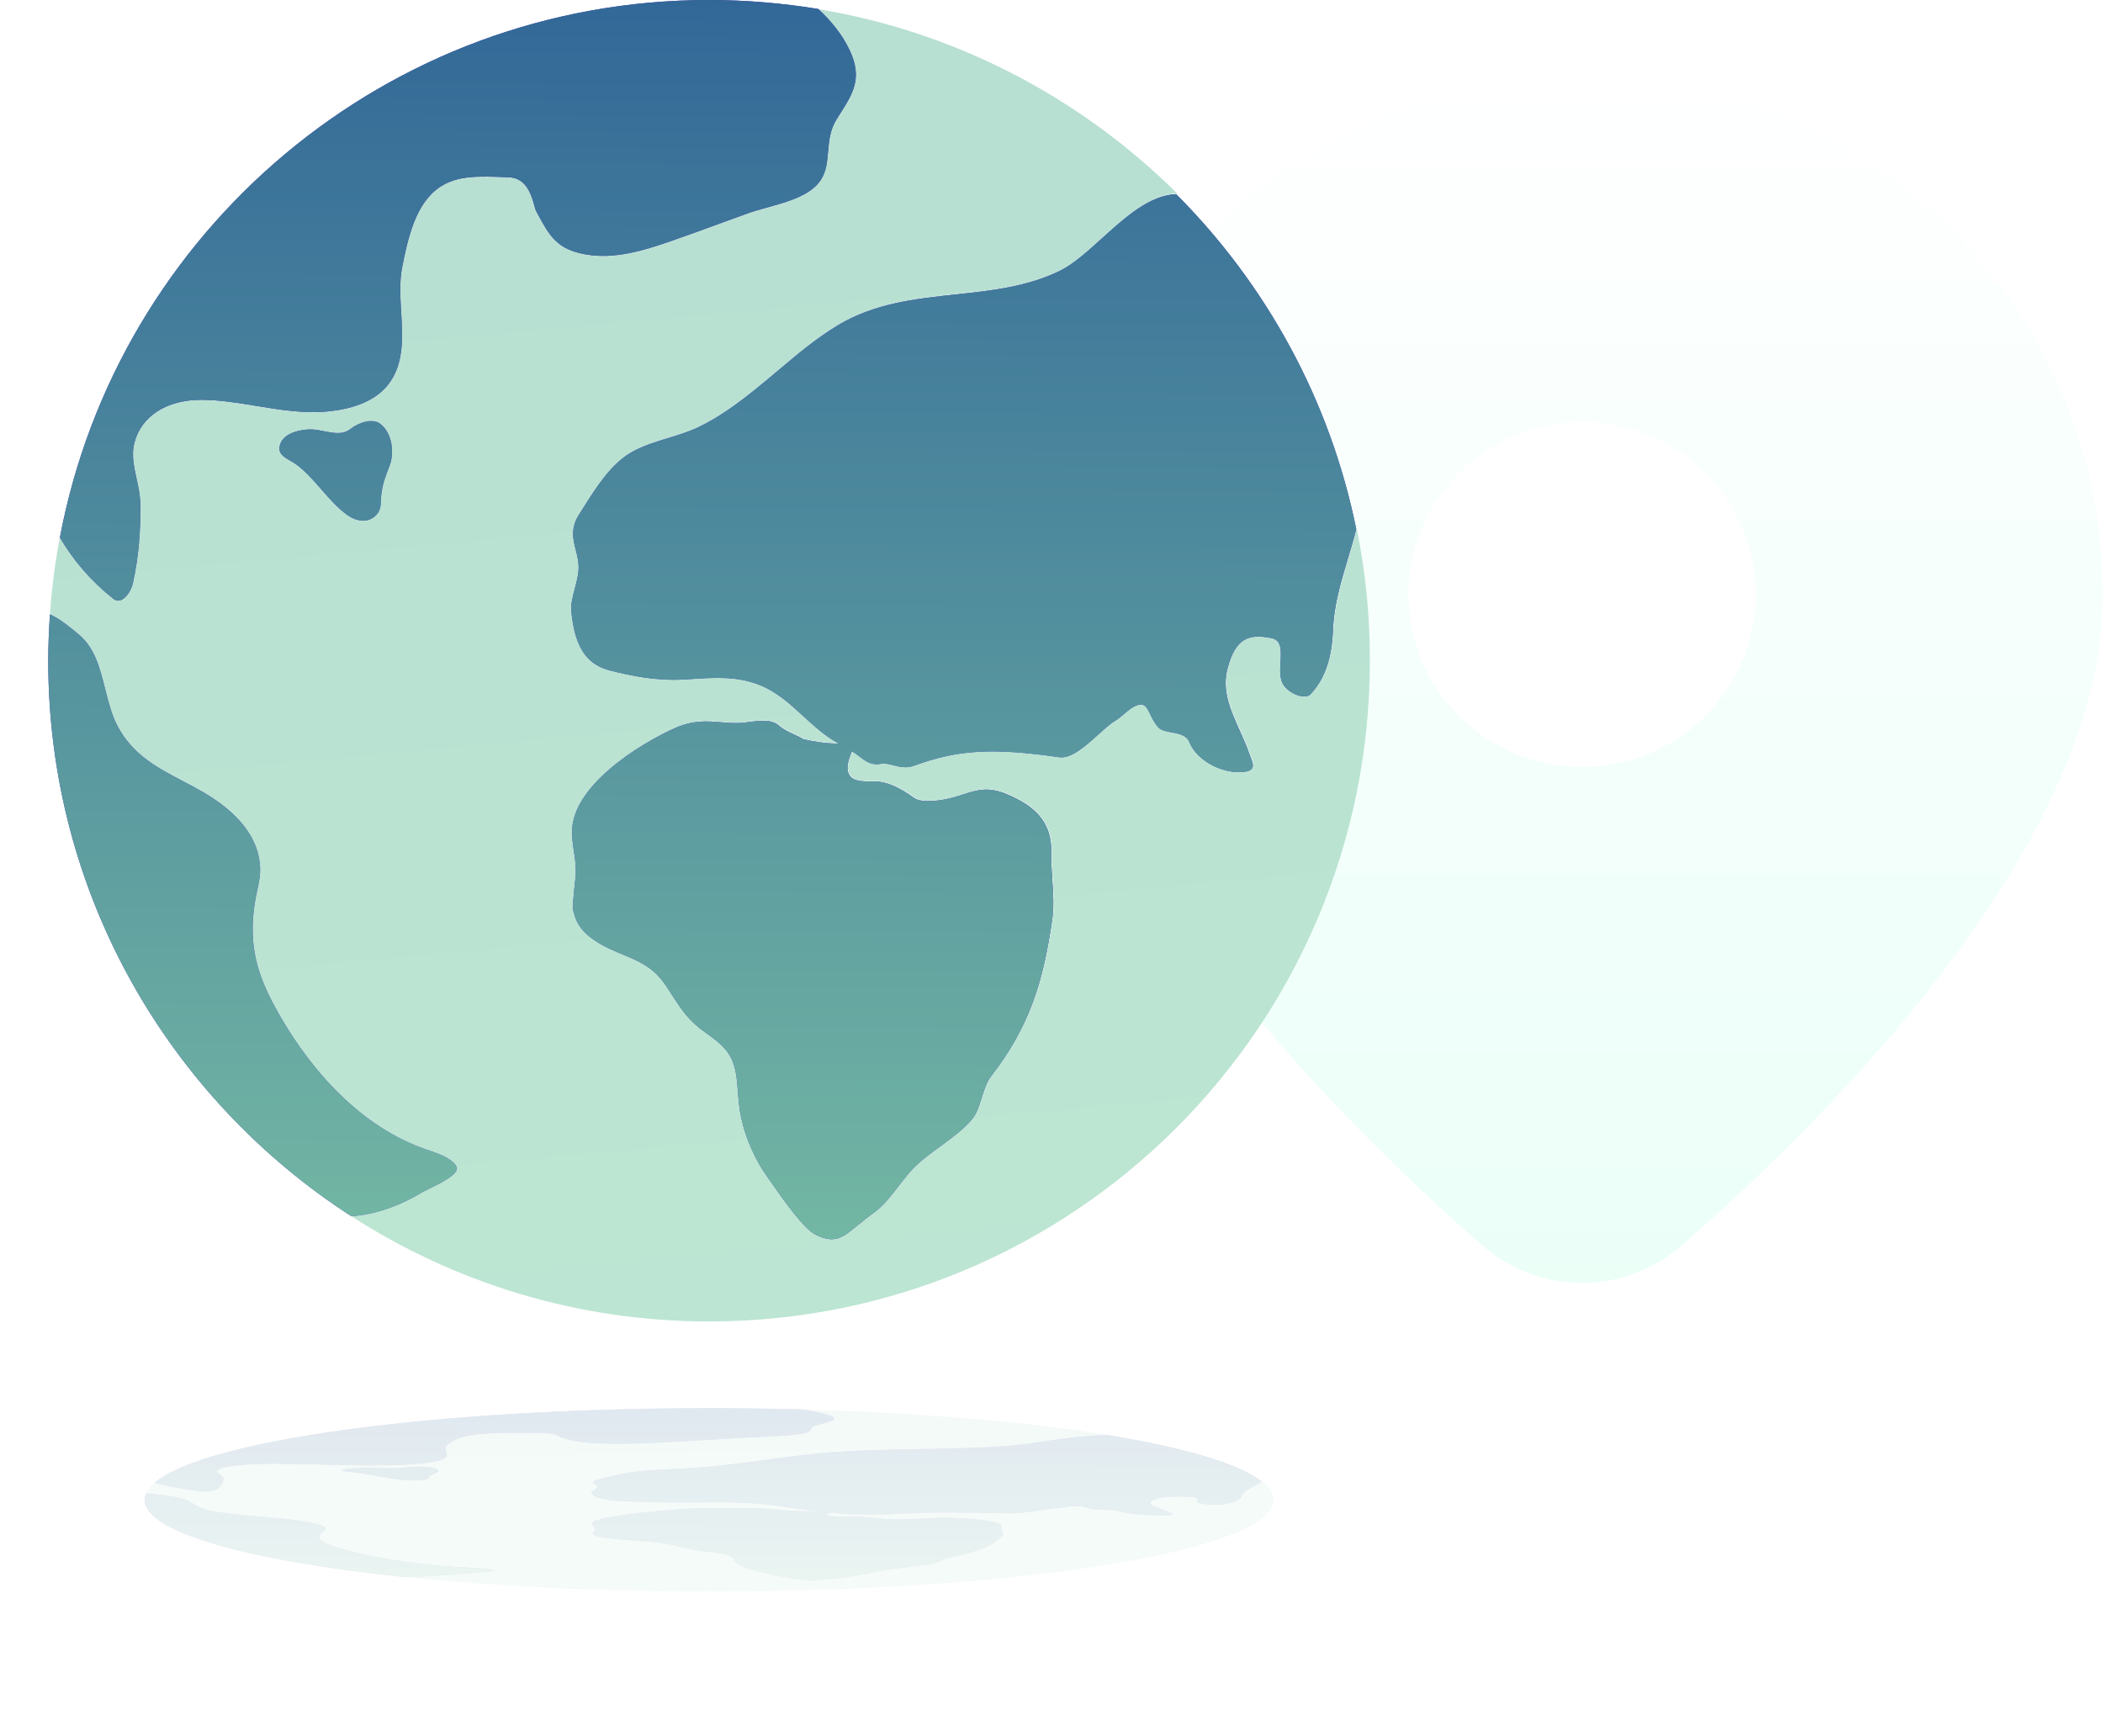 <svg width="218" height="180" viewBox="0 0 218 180" fill="none" xmlns="http://www.w3.org/2000/svg">
<path d="M174.404 129.059C190.091 115.348 218 87.336 218 61.629C218 47.406 212.311 33.765 202.184 23.708C192.057 13.65 178.322 8 164 8C149.678 8 135.943 13.65 125.816 23.708C115.689 33.765 110 47.406 110 61.629C110 87.336 137.9 115.348 153.596 129.059C156.459 131.597 160.162 133 164 133C167.838 133 171.541 131.597 174.404 129.059ZM146 61.629C146 56.888 147.896 52.341 151.272 48.989C154.648 45.636 159.226 43.753 164 43.753C168.774 43.753 173.352 45.636 176.728 48.989C180.104 52.341 182 56.888 182 61.629C182 66.371 180.104 70.918 176.728 74.27C173.352 77.622 168.774 79.506 164 79.506C159.226 79.506 154.648 77.622 151.272 74.27C147.896 70.918 146 66.371 146 61.629Z" fill="url(#paint0_linear_501_35944)" fill-opacity="0.4"/>
<path d="M140.645 54.818C139.78 58.279 138.383 61.625 138.237 65.242C138.123 68.119 137.445 70.266 135.934 71.903C135.35 72.539 133.714 71.903 133.099 70.954C132.129 69.464 133.724 66.483 131.837 66.107C129.481 65.638 128.168 66.097 127.324 69.193C126.427 72.403 128.564 75.124 129.575 78.147C129.805 78.835 130.461 79.783 129.075 79.971C126.99 80.252 124.165 78.939 123.342 76.886C122.842 75.624 120.757 76.145 120.069 75.312C119.068 74.102 119.11 72.716 118.005 73.05C117.119 73.321 116.504 74.165 115.691 74.655C114.138 75.583 111.719 78.731 109.853 78.46C102.849 77.448 99.336 77.688 94.791 79.346C93.405 79.846 92.362 78.95 91.33 79.147C90.007 79.408 89.308 78.366 88.36 77.845C88.109 78.522 87.599 79.648 88.172 80.409C88.641 81.034 89.767 80.972 90.757 80.972C91.924 80.972 93.342 81.597 94.791 82.671C95.51 83.202 97.084 82.984 97.793 82.869C100.274 82.473 101.619 81.138 104.277 82.233C107.049 83.369 109.103 84.943 109.03 88.289C108.978 90.655 109.447 93.147 109.124 95.367C108.207 101.59 106.904 106.249 102.744 111.607C101.911 112.681 101.733 114.88 100.858 115.954C99.409 117.726 96.678 119.206 95 120.811C93.54 122.208 92.3 124.512 90.663 125.669C87.755 127.733 87.223 129.223 84.659 127.993C83.21 127.295 80.688 123.49 79.718 122.146C78.353 120.249 77.383 118.101 76.883 115.818C76.612 114.578 76.581 113.338 76.456 112.076C76.195 109.377 75.267 108.48 73.183 107.01C71.108 105.551 70.483 104.248 69.076 102.132C67.137 99.213 64.458 99.276 61.821 97.535C60.591 96.733 59.84 95.899 59.496 94.439C59.34 93.751 59.736 91.083 59.746 90.468C59.778 88.852 59.319 87.58 59.361 86.038C59.496 81.378 66.292 77.105 70.024 75.437C72.745 74.228 74.486 75.02 76.852 74.905C77.978 74.853 79.812 74.28 80.844 75.207C81.553 75.843 82.543 76.073 83.346 76.594C84.482 76.854 85.67 77.042 86.931 77.042C86.973 77.042 86.984 77.073 87.025 77.073C86.306 76.656 85.608 76.177 84.92 75.614C82.897 73.946 81.251 71.934 78.749 70.954C76.195 69.954 73.652 70.246 70.983 70.402C68.169 70.569 65.542 70.048 63.259 69.464C60.601 68.786 59.59 66.618 59.277 63.282C59.163 62.105 59.934 60.395 60.028 59.082C60.174 56.997 58.641 55.548 60.09 53.286C61.56 50.982 63.197 48.137 65.605 46.792C67.721 45.614 70.233 45.291 72.411 44.259C74.506 43.269 76.403 41.893 78.207 40.444C81.073 38.161 83.731 35.597 86.89 33.689C94.051 29.363 102.713 31.573 109.999 27.988C113.627 26.205 117.588 20.201 122.028 20.055C112.095 10.205 99.211 3.335 84.816 0.948C86.192 2.22 87.328 3.638 88.078 5.232C89.527 8.318 88.318 9.871 86.723 12.394C85.159 14.885 86.64 17.616 84.305 19.544C82.574 20.983 79.562 21.4 77.498 22.15C74.819 23.12 72.151 24.099 69.472 25.048C66.751 25.997 63.707 26.914 60.789 26.414C57.63 25.882 56.921 24.402 55.566 21.89C55.295 21.389 55.056 18.502 52.794 18.408C49.771 18.283 47.498 18.158 45.612 19.409C43.068 21.097 42.286 24.735 41.692 27.706C40.931 31.5 42.776 36.191 40.462 39.589C39.086 41.601 36.616 42.372 34.312 42.643C29.778 43.185 25.41 41.507 20.918 41.476C17.301 41.455 14.611 43.165 13.913 46C13.433 47.949 14.476 50.034 14.528 52.056C14.601 55.1 14.361 57.706 13.767 60.437C13.538 61.49 12.589 62.74 11.745 62.073C9.399 60.228 7.575 58.071 6.199 55.725C5.709 58.331 5.365 60.989 5.178 63.689C6.095 64.075 7.367 65.096 8.232 65.826C10.848 68.046 10.619 72.278 12.172 75.239C14.57 79.804 19.239 80.523 23.013 83.411C25.035 84.964 26.713 86.986 26.943 89.623C27.068 91.02 26.672 92.021 26.453 93.366C25.796 97.379 26.38 100.37 28.287 103.977C31.623 110.283 36.897 116.475 43.704 118.987C44.913 119.435 46.664 119.873 47.3 120.884C47.894 121.833 44.475 123.157 43.642 123.657C41.15 125.148 38.742 125.898 36.418 126.086C47.113 132.986 59.83 137 73.495 137C111.334 137 142 106.333 142 68.494C142.011 63.825 141.542 59.248 140.645 54.818ZM40.368 48.293C39.962 49.325 39.66 50.065 39.514 51.285C39.42 52.066 39.587 52.734 39.003 53.37C38.19 54.255 36.97 54.068 36.063 53.432C34.041 52.025 32.717 49.638 30.695 48.137C29.872 47.532 28.715 47.292 29.006 46.135C29.34 44.864 31.164 44.499 32.238 44.509C33.656 44.52 35.157 45.364 36.314 44.468C37.252 43.738 38.628 43.342 39.399 43.915C40.66 44.864 40.89 46.969 40.368 48.293Z" fill="#C9EDDB"/>
<path d="M140.645 54.818C139.78 58.279 138.383 61.625 138.237 65.242C138.123 68.119 137.445 70.266 135.934 71.903C135.35 72.539 133.714 71.903 133.099 70.954C132.129 69.464 133.724 66.483 131.837 66.107C129.481 65.638 128.168 66.097 127.324 69.193C126.427 72.403 128.564 75.124 129.575 78.147C129.805 78.835 130.461 79.783 129.075 79.971C126.99 80.252 124.165 78.939 123.342 76.886C122.842 75.624 120.757 76.145 120.069 75.312C119.068 74.102 119.11 72.716 118.005 73.05C117.119 73.321 116.504 74.165 115.691 74.655C114.138 75.583 111.719 78.731 109.853 78.46C102.849 77.448 99.336 77.688 94.791 79.346C93.405 79.846 92.362 78.95 91.33 79.147C90.007 79.408 89.308 78.366 88.36 77.845C88.109 78.522 87.599 79.648 88.172 80.409C88.641 81.034 89.767 80.972 90.757 80.972C91.924 80.972 93.342 81.597 94.791 82.671C95.51 83.202 97.084 82.984 97.793 82.869C100.274 82.473 101.619 81.138 104.277 82.233C107.049 83.369 109.103 84.943 109.03 88.289C108.978 90.655 109.447 93.147 109.124 95.367C108.207 101.59 106.904 106.249 102.744 111.607C101.911 112.681 101.733 114.88 100.858 115.954C99.409 117.726 96.678 119.206 95 120.811C93.54 122.208 92.3 124.512 90.663 125.669C87.755 127.733 87.223 129.223 84.659 127.993C83.21 127.295 80.688 123.49 79.718 122.146C78.353 120.249 77.383 118.101 76.883 115.818C76.612 114.578 76.581 113.338 76.456 112.076C76.195 109.377 75.267 108.48 73.183 107.01C71.108 105.551 70.483 104.248 69.076 102.132C67.137 99.213 64.458 99.276 61.821 97.535C60.591 96.733 59.84 95.899 59.496 94.439C59.34 93.751 59.736 91.083 59.746 90.468C59.778 88.852 59.319 87.58 59.361 86.038C59.496 81.378 66.292 77.105 70.024 75.437C72.745 74.228 74.486 75.02 76.852 74.905C77.978 74.853 79.812 74.28 80.844 75.207C81.553 75.843 82.543 76.073 83.346 76.594C84.482 76.854 85.67 77.042 86.931 77.042C86.973 77.042 86.984 77.073 87.025 77.073C86.306 76.656 85.608 76.177 84.92 75.614C82.897 73.946 81.251 71.934 78.749 70.954C76.195 69.954 73.652 70.246 70.983 70.402C68.169 70.569 65.542 70.048 63.259 69.464C60.601 68.786 59.59 66.618 59.277 63.282C59.163 62.105 59.934 60.395 60.028 59.082C60.174 56.997 58.641 55.548 60.09 53.286C61.56 50.982 63.197 48.137 65.605 46.792C67.721 45.614 70.233 45.291 72.411 44.259C74.506 43.269 76.403 41.893 78.207 40.444C81.073 38.161 83.731 35.597 86.89 33.689C94.051 29.363 102.713 31.573 109.999 27.988C113.627 26.205 117.588 20.201 122.028 20.055C112.095 10.205 99.211 3.335 84.816 0.948C86.192 2.22 87.328 3.638 88.078 5.232C89.527 8.318 88.318 9.871 86.723 12.394C85.159 14.885 86.64 17.616 84.305 19.544C82.574 20.983 79.562 21.4 77.498 22.15C74.819 23.12 72.151 24.099 69.472 25.048C66.751 25.997 63.707 26.914 60.789 26.414C57.63 25.882 56.921 24.402 55.566 21.89C55.295 21.389 55.056 18.502 52.794 18.408C49.771 18.283 47.498 18.158 45.612 19.409C43.068 21.097 42.286 24.735 41.692 27.706C40.931 31.5 42.776 36.191 40.462 39.589C39.086 41.601 36.616 42.372 34.312 42.643C29.778 43.185 25.41 41.507 20.918 41.476C17.301 41.455 14.611 43.165 13.913 46C13.433 47.949 14.476 50.034 14.528 52.056C14.601 55.1 14.361 57.706 13.767 60.437C13.538 61.49 12.589 62.74 11.745 62.073C9.399 60.228 7.575 58.071 6.199 55.725C5.709 58.331 5.365 60.989 5.178 63.689C6.095 64.075 7.367 65.096 8.232 65.826C10.848 68.046 10.619 72.278 12.172 75.239C14.57 79.804 19.239 80.523 23.013 83.411C25.035 84.964 26.713 86.986 26.943 89.623C27.068 91.02 26.672 92.021 26.453 93.366C25.796 97.379 26.38 100.37 28.287 103.977C31.623 110.283 36.897 116.475 43.704 118.987C44.913 119.435 46.664 119.873 47.3 120.884C47.894 121.833 44.475 123.157 43.642 123.657C41.15 125.148 38.742 125.898 36.418 126.086C47.113 132.986 59.83 137 73.495 137C111.334 137 142 106.333 142 68.494C142.011 63.825 141.542 59.248 140.645 54.818ZM40.368 48.293C39.962 49.325 39.66 50.065 39.514 51.285C39.42 52.066 39.587 52.734 39.003 53.37C38.19 54.255 36.97 54.068 36.063 53.432C34.041 52.025 32.717 49.638 30.695 48.137C29.872 47.532 28.715 47.292 29.006 46.135C29.34 44.864 31.164 44.499 32.238 44.509C33.656 44.52 35.157 45.364 36.314 44.468C37.252 43.738 38.628 43.342 39.399 43.915C40.66 44.864 40.89 46.969 40.368 48.293Z" fill="url(#paint1_linear_501_35944)" fill-opacity="0.15"/>
<path fill-rule="evenodd" clip-rule="evenodd" d="M11.754 62.084C12.588 62.751 13.547 61.49 13.777 60.448C14.371 57.706 14.6 55.111 14.538 52.067C14.513 51.268 14.337 50.462 14.162 49.657C13.891 48.414 13.621 47.175 13.912 45.979C14.611 43.144 17.3 41.435 20.917 41.455C22.83 41.469 24.721 41.781 26.612 42.093L26.612 42.093C29.16 42.514 31.708 42.934 34.312 42.623C36.615 42.352 39.086 41.581 40.462 39.569C41.885 37.478 41.735 34.903 41.585 32.344V32.344C41.492 30.743 41.399 29.15 41.692 27.686C42.286 24.715 43.068 21.077 45.611 19.388C47.455 18.166 49.668 18.258 52.59 18.379L52.793 18.388C54.609 18.463 55.122 20.34 55.394 21.335L55.394 21.335C55.46 21.579 55.512 21.771 55.566 21.869L55.685 22.09C56.965 24.468 57.724 25.877 60.788 26.393C63.707 26.893 66.75 25.976 69.471 25.027C71.328 24.38 73.171 23.707 75.016 23.033C75.842 22.732 76.669 22.43 77.497 22.13C78.121 21.904 78.828 21.709 79.559 21.507C81.261 21.036 83.094 20.53 84.304 19.524C85.609 18.446 85.722 17.117 85.841 15.72C85.935 14.617 86.033 13.472 86.722 12.373C86.824 12.211 86.925 12.053 87.023 11.898C88.453 9.644 89.433 8.099 88.078 5.212C87.327 3.617 86.191 2.199 84.815 0.928C81.135 0.334 77.362 0 73.505 0C40.045 0 12.192 24.006 6.209 55.726C7.585 58.081 9.409 60.229 11.754 62.084ZM80.678 38.397C82.648 36.734 84.619 35.071 86.837 33.731C90.642 31.432 94.871 30.976 99.085 30.522C102.801 30.121 106.504 29.721 109.895 28.06C111.287 27.376 112.731 26.069 114.232 24.71C116.64 22.531 119.195 20.218 121.924 20.128C131.232 29.457 137.872 41.445 140.593 54.86C140.334 55.894 140.027 56.918 139.72 57.941C139 60.344 138.28 62.747 138.185 65.284C138.07 68.161 137.393 70.308 135.881 71.945C135.297 72.581 133.661 71.945 133.046 70.996C132.638 70.363 132.692 69.46 132.743 68.603C132.812 67.443 132.876 66.365 131.785 66.149C129.429 65.69 128.115 66.149 127.271 69.234C126.625 71.548 127.554 73.607 128.502 75.708C128.87 76.523 129.24 77.344 129.523 78.189C129.558 78.296 129.605 78.41 129.652 78.526L129.652 78.526C129.907 79.155 130.192 79.854 129.022 80.013C126.937 80.305 124.113 78.981 123.289 76.927C123.008 76.218 122.225 76.072 121.471 75.932C120.885 75.823 120.317 75.718 120.016 75.353C119.655 74.913 119.431 74.451 119.239 74.056C118.901 73.358 118.665 72.871 117.952 73.091C117.415 73.255 116.978 73.63 116.536 74.009L116.536 74.009L116.536 74.009C116.248 74.255 115.959 74.503 115.638 74.697C115.125 75.003 114.518 75.551 113.868 76.138C112.549 77.33 111.051 78.683 109.801 78.501C102.806 77.501 99.283 77.73 94.738 79.387C93.94 79.675 93.26 79.501 92.627 79.338C92.161 79.218 91.72 79.105 91.278 79.189C90.325 79.375 89.702 78.897 89.078 78.419C88.828 78.227 88.578 78.035 88.307 77.886L88.288 77.937C88.28 77.958 88.272 77.978 88.264 78C88.254 78.025 88.245 78.051 88.234 78.078C87.974 78.76 87.597 79.748 88.119 80.45C88.549 81.024 89.532 81.019 90.456 81.014C90.539 81.014 90.622 81.013 90.704 81.013C91.872 81.013 93.289 81.639 94.738 82.712C95.468 83.244 97.042 83.025 97.74 82.91C98.519 82.786 99.185 82.57 99.816 82.367C101.194 81.921 102.4 81.531 104.224 82.275C106.997 83.411 109.05 84.985 108.977 88.331C108.957 89.265 109.019 90.222 109.082 91.175L109.082 91.175V91.175C109.178 92.626 109.272 94.069 109.071 95.409C108.154 101.632 106.851 106.291 102.692 111.649C102.292 112.165 102.044 112.952 101.794 113.748C101.529 114.591 101.261 115.443 100.805 115.996C99.966 117.021 98.699 117.949 97.454 118.86L97.454 118.86L97.454 118.86C96.548 119.523 95.654 120.177 94.947 120.853C94.336 121.438 93.763 122.179 93.184 122.93L93.184 122.93L93.184 122.93L93.184 122.93C92.379 123.973 91.562 125.032 90.611 125.711C89.916 126.203 89.358 126.662 88.874 127.06C87.333 128.327 86.559 128.964 84.606 128.035C83.342 127.435 81.261 124.462 80.106 122.813C79.938 122.573 79.789 122.36 79.665 122.187C78.3 120.29 77.331 118.143 76.83 115.86C76.635 114.964 76.564 114.068 76.493 113.164C76.465 112.817 76.438 112.468 76.403 112.118C76.142 109.418 75.215 108.522 73.13 107.052C71.388 105.826 70.667 104.711 69.648 103.131C69.453 102.83 69.248 102.512 69.023 102.174C67.77 100.287 66.212 99.642 64.552 98.954C63.643 98.578 62.704 98.189 61.768 97.577C60.538 96.774 59.787 95.94 59.443 94.481C59.331 94.017 59.479 92.653 59.591 91.625L59.591 91.624C59.645 91.128 59.69 90.71 59.694 90.509C59.709 89.701 59.602 88.979 59.497 88.266C59.391 87.554 59.287 86.85 59.308 86.079C59.443 81.42 66.24 77.146 69.971 75.478C71.835 74.643 73.244 74.756 74.703 74.874C75.375 74.928 76.057 74.983 76.799 74.947C77.057 74.933 77.351 74.892 77.663 74.85L77.663 74.85C78.723 74.705 79.994 74.532 80.791 75.249C81.216 75.63 81.739 75.869 82.264 76.109C82.615 76.27 82.968 76.431 83.293 76.635C84.44 76.896 85.618 77.084 86.879 77.084C86.907 77.084 86.925 77.093 86.944 77.102C86.953 77.107 86.962 77.111 86.973 77.115C86.253 76.698 85.545 76.218 84.867 75.656C84.311 75.197 83.784 74.713 83.259 74.231L83.259 74.231C81.875 72.96 80.51 71.707 78.696 70.996C76.397 70.095 74.107 70.242 71.727 70.394C71.462 70.411 71.197 70.428 70.93 70.444C68.116 70.61 65.5 70.089 63.206 69.505C60.538 68.828 59.537 66.66 59.224 63.324C59.16 62.658 59.378 61.822 59.597 60.984C59.766 60.34 59.934 59.694 59.975 59.123C60.028 58.361 59.857 57.684 59.689 57.022C59.399 55.874 59.119 54.769 60.038 53.328C60.177 53.109 60.318 52.886 60.461 52.659L60.461 52.658C61.825 50.495 63.372 48.041 65.552 46.834C66.707 46.19 67.981 45.802 69.255 45.414C70.312 45.091 71.37 44.769 72.359 44.301C74.454 43.31 76.351 41.924 78.154 40.486C79.007 39.806 79.842 39.102 80.677 38.397L80.677 38.397L80.678 38.397ZM44.367 119.231C45.484 119.614 46.782 120.058 47.3 120.895C47.764 121.636 45.781 122.605 44.498 123.233C44.137 123.409 43.832 123.558 43.651 123.668C41.16 125.159 38.752 125.909 36.428 126.097C17.529 113.901 5 92.668 5 68.505C5 66.89 5.073 65.284 5.177 63.7C6.095 64.075 7.366 65.097 8.231 65.837C9.839 67.201 10.372 69.326 10.905 71.447C11.239 72.778 11.573 74.108 12.172 75.249C13.745 78.246 16.297 79.586 18.933 80.969L18.933 80.969C20.313 81.693 21.715 82.43 23.012 83.422C25.035 84.975 26.713 86.997 26.942 89.634C27.03 90.621 26.859 91.411 26.673 92.263C26.596 92.617 26.516 92.982 26.452 93.376C25.796 97.4 26.379 100.381 28.287 103.988C31.622 110.294 36.897 116.486 43.703 118.998C43.911 119.075 44.134 119.152 44.365 119.231L44.366 119.231L44.367 119.231ZM33.637 44.712C34.602 44.904 35.541 45.091 36.323 44.478C37.261 43.749 38.626 43.353 39.408 43.936C40.669 44.874 40.899 46.98 40.377 48.304C40.358 48.355 40.338 48.406 40.318 48.456C39.942 49.419 39.662 50.136 39.523 51.295C39.499 51.494 39.492 51.686 39.485 51.871C39.465 52.415 39.447 52.906 39.012 53.38C38.199 54.256 36.979 54.068 36.072 53.443C35.037 52.722 34.185 51.743 33.329 50.758C32.512 49.819 31.691 48.875 30.704 48.148C30.506 48.002 30.288 47.877 30.075 47.755C29.404 47.37 28.786 47.017 29.016 46.146C29.349 44.874 31.173 44.51 32.247 44.52C32.706 44.527 33.175 44.62 33.637 44.712Z" fill="url(#paint2_linear_501_35944)"/>
<path fill-rule="evenodd" clip-rule="evenodd" d="M11.754 62.084C12.588 62.751 13.547 61.49 13.777 60.448C14.371 57.706 14.6 55.111 14.538 52.067C14.513 51.268 14.337 50.462 14.162 49.657C13.891 48.414 13.621 47.175 13.912 45.979C14.611 43.144 17.3 41.435 20.917 41.455C22.83 41.469 24.721 41.781 26.612 42.093L26.612 42.093C29.16 42.514 31.708 42.934 34.312 42.623C36.615 42.352 39.086 41.581 40.462 39.569C41.885 37.478 41.735 34.903 41.585 32.344V32.344C41.492 30.743 41.399 29.15 41.692 27.686C42.286 24.715 43.068 21.077 45.611 19.388C47.455 18.166 49.668 18.258 52.59 18.379L52.793 18.388C54.609 18.463 55.122 20.34 55.394 21.335L55.394 21.335C55.46 21.579 55.512 21.771 55.566 21.869L55.685 22.09C56.965 24.468 57.724 25.877 60.788 26.393C63.707 26.893 66.75 25.976 69.471 25.027C71.328 24.38 73.171 23.707 75.016 23.033C75.842 22.732 76.669 22.43 77.497 22.13C78.121 21.904 78.828 21.709 79.559 21.507C81.261 21.036 83.094 20.53 84.304 19.524C85.609 18.446 85.722 17.117 85.841 15.72C85.935 14.617 86.033 13.472 86.722 12.373C86.824 12.211 86.925 12.053 87.023 11.898C88.453 9.644 89.433 8.099 88.078 5.212C87.327 3.617 86.191 2.199 84.815 0.928C81.135 0.334 77.362 0 73.505 0C40.045 0 12.192 24.006 6.209 55.726C7.585 58.081 9.409 60.229 11.754 62.084ZM80.678 38.397C82.648 36.734 84.619 35.071 86.837 33.731C90.642 31.432 94.871 30.976 99.085 30.522C102.801 30.121 106.504 29.721 109.895 28.06C111.287 27.376 112.731 26.069 114.232 24.71C116.64 22.531 119.195 20.218 121.924 20.128C131.232 29.457 137.872 41.445 140.593 54.86C140.334 55.894 140.027 56.918 139.72 57.941C139 60.344 138.28 62.747 138.185 65.284C138.07 68.161 137.393 70.308 135.881 71.945C135.297 72.581 133.661 71.945 133.046 70.996C132.638 70.363 132.692 69.46 132.743 68.603C132.812 67.443 132.876 66.365 131.785 66.149C129.429 65.69 128.115 66.149 127.271 69.234C126.625 71.548 127.554 73.607 128.502 75.708C128.87 76.523 129.24 77.344 129.523 78.189C129.558 78.296 129.605 78.41 129.652 78.526L129.652 78.526C129.907 79.155 130.192 79.854 129.022 80.013C126.937 80.305 124.113 78.981 123.289 76.927C123.008 76.218 122.225 76.072 121.471 75.932C120.885 75.823 120.317 75.718 120.016 75.353C119.655 74.913 119.431 74.451 119.239 74.056C118.901 73.358 118.665 72.871 117.952 73.091C117.415 73.255 116.978 73.63 116.536 74.009L116.536 74.009L116.536 74.009C116.248 74.255 115.959 74.503 115.638 74.697C115.125 75.003 114.518 75.551 113.868 76.138C112.549 77.33 111.051 78.683 109.801 78.501C102.806 77.501 99.283 77.73 94.738 79.387C93.94 79.675 93.26 79.501 92.627 79.338C92.161 79.218 91.72 79.105 91.278 79.189C90.325 79.375 89.702 78.897 89.078 78.419C88.828 78.227 88.578 78.035 88.307 77.886L88.288 77.937C88.28 77.958 88.272 77.978 88.264 78C88.254 78.025 88.245 78.051 88.234 78.078C87.974 78.76 87.597 79.748 88.119 80.45C88.549 81.024 89.532 81.019 90.456 81.014C90.539 81.014 90.622 81.013 90.704 81.013C91.872 81.013 93.289 81.639 94.738 82.712C95.468 83.244 97.042 83.025 97.74 82.91C98.519 82.786 99.185 82.57 99.816 82.367C101.194 81.921 102.4 81.531 104.224 82.275C106.997 83.411 109.05 84.985 108.977 88.331C108.957 89.265 109.019 90.222 109.082 91.175L109.082 91.175V91.175C109.178 92.626 109.272 94.069 109.071 95.409C108.154 101.632 106.851 106.291 102.692 111.649C102.292 112.165 102.044 112.952 101.794 113.748C101.529 114.591 101.261 115.443 100.805 115.996C99.966 117.021 98.699 117.949 97.454 118.86L97.454 118.86L97.454 118.86C96.548 119.523 95.654 120.177 94.947 120.853C94.336 121.438 93.763 122.179 93.184 122.93L93.184 122.93L93.184 122.93L93.184 122.93C92.379 123.973 91.562 125.032 90.611 125.711C89.916 126.203 89.358 126.662 88.874 127.06C87.333 128.327 86.559 128.964 84.606 128.035C83.342 127.435 81.261 124.462 80.106 122.813C79.938 122.573 79.789 122.36 79.665 122.187C78.3 120.29 77.331 118.143 76.83 115.86C76.635 114.964 76.564 114.068 76.493 113.164C76.465 112.817 76.438 112.468 76.403 112.118C76.142 109.418 75.215 108.522 73.13 107.052C71.388 105.826 70.667 104.711 69.648 103.131C69.453 102.83 69.248 102.512 69.023 102.174C67.77 100.287 66.212 99.642 64.552 98.954C63.643 98.578 62.704 98.189 61.768 97.577C60.538 96.774 59.787 95.94 59.443 94.481C59.331 94.017 59.479 92.653 59.591 91.625L59.591 91.624C59.645 91.128 59.69 90.71 59.694 90.509C59.709 89.701 59.602 88.979 59.497 88.266C59.391 87.554 59.287 86.85 59.308 86.079C59.443 81.42 66.24 77.146 69.971 75.478C71.835 74.643 73.244 74.756 74.703 74.874C75.375 74.928 76.057 74.983 76.799 74.947C77.057 74.933 77.351 74.892 77.663 74.85L77.663 74.85C78.723 74.705 79.994 74.532 80.791 75.249C81.216 75.63 81.739 75.869 82.264 76.109C82.615 76.27 82.968 76.431 83.293 76.635C84.44 76.896 85.618 77.084 86.879 77.084C86.907 77.084 86.925 77.093 86.944 77.102C86.953 77.107 86.962 77.111 86.973 77.115C86.253 76.698 85.545 76.218 84.867 75.656C84.311 75.197 83.784 74.713 83.259 74.231L83.259 74.231C81.875 72.96 80.51 71.707 78.696 70.996C76.397 70.095 74.107 70.242 71.727 70.394C71.462 70.411 71.197 70.428 70.93 70.444C68.116 70.61 65.5 70.089 63.206 69.505C60.538 68.828 59.537 66.66 59.224 63.324C59.16 62.658 59.378 61.822 59.597 60.984C59.766 60.34 59.934 59.694 59.975 59.123C60.028 58.361 59.857 57.684 59.689 57.022C59.399 55.874 59.119 54.769 60.038 53.328C60.177 53.109 60.318 52.886 60.461 52.659L60.461 52.658C61.825 50.495 63.372 48.041 65.552 46.834C66.707 46.19 67.981 45.802 69.255 45.414C70.312 45.091 71.37 44.769 72.359 44.301C74.454 43.31 76.351 41.924 78.154 40.486C79.007 39.806 79.842 39.102 80.677 38.397L80.677 38.397L80.678 38.397ZM44.367 119.231C45.484 119.614 46.782 120.058 47.3 120.895C47.764 121.636 45.781 122.605 44.498 123.233C44.137 123.409 43.832 123.558 43.651 123.668C41.16 125.159 38.752 125.909 36.428 126.097C17.529 113.901 5 92.668 5 68.505C5 66.89 5.073 65.284 5.177 63.7C6.095 64.075 7.366 65.097 8.231 65.837C9.839 67.201 10.372 69.326 10.905 71.447C11.239 72.778 11.573 74.108 12.172 75.249C13.745 78.246 16.297 79.586 18.933 80.969L18.933 80.969C20.313 81.693 21.715 82.43 23.012 83.422C25.035 84.975 26.713 86.997 26.942 89.634C27.03 90.621 26.859 91.411 26.673 92.263C26.596 92.617 26.516 92.982 26.452 93.376C25.796 97.4 26.379 100.381 28.287 103.988C31.622 110.294 36.897 116.486 43.703 118.998C43.911 119.075 44.134 119.152 44.365 119.231L44.366 119.231L44.367 119.231ZM33.637 44.712C34.602 44.904 35.541 45.091 36.323 44.478C37.261 43.749 38.626 43.353 39.408 43.936C40.669 44.874 40.899 46.98 40.377 48.304C40.358 48.355 40.338 48.406 40.318 48.456C39.942 49.419 39.662 50.136 39.523 51.295C39.499 51.494 39.492 51.686 39.485 51.871C39.465 52.415 39.447 52.906 39.012 53.38C38.199 54.256 36.979 54.068 36.072 53.443C35.037 52.722 34.185 51.743 33.329 50.758C32.512 49.819 31.691 48.875 30.704 48.148C30.506 48.002 30.288 47.877 30.075 47.755C29.404 47.37 28.786 47.017 29.016 46.146C29.349 44.874 31.173 44.51 32.247 44.52C32.706 44.527 33.175 44.62 33.637 44.712Z" fill="url(#paint3_linear_501_35944)"/>
<g opacity="0.15" filter="url(#filter0_f_501_35944)">
<path d="M130.844 153.602C130.105 154.082 128.912 154.546 128.787 155.048C128.689 155.447 128.111 155.744 126.82 155.971C126.321 156.06 124.924 155.971 124.399 155.84C123.571 155.633 124.933 155.22 123.321 155.168C121.31 155.103 120.188 155.166 119.467 155.595C118.701 156.041 120.526 156.418 121.39 156.837C121.586 156.933 122.146 157.064 120.962 157.09C119.182 157.129 116.769 156.947 116.066 156.662C115.639 156.487 113.859 156.56 113.271 156.444C112.416 156.276 112.452 156.084 111.508 156.13C110.752 156.168 110.226 156.285 109.532 156.353C108.206 156.482 106.14 156.918 104.547 156.881C98.565 156.74 95.565 156.774 91.683 157.004C90.499 157.073 89.609 156.949 88.728 156.976C87.597 157.012 87.001 156.868 86.191 156.795C85.977 156.889 85.541 157.045 86.031 157.151C86.431 157.238 87.393 157.229 88.238 157.229C89.235 157.229 90.446 157.316 91.683 157.465C92.298 157.538 93.642 157.508 94.247 157.492C96.366 157.437 97.514 157.252 99.784 157.404C102.152 157.562 103.906 157.78 103.844 158.244C103.799 158.572 104.2 158.918 103.924 159.225C103.14 160.089 102.028 160.735 98.476 161.478C97.764 161.627 97.612 161.932 96.865 162.081C95.627 162.326 93.295 162.532 91.862 162.754C90.615 162.948 89.556 163.267 88.158 163.428C85.675 163.714 85.221 163.921 83.031 163.75C81.793 163.653 79.639 163.126 78.811 162.939C77.645 162.676 76.817 162.378 76.39 162.062C76.158 161.89 76.132 161.718 76.025 161.543C75.802 161.168 75.01 161.044 73.23 160.84C71.458 160.638 70.924 160.457 69.722 160.164C68.066 159.759 65.778 159.768 63.526 159.526C62.476 159.415 61.835 159.299 61.541 159.097C61.407 159.001 61.746 158.631 61.755 158.546C61.781 158.322 61.39 158.146 61.425 157.932C61.541 157.285 67.345 156.693 70.532 156.461C72.856 156.294 74.342 156.404 76.363 156.388C77.324 156.38 78.891 156.301 79.772 156.43C80.378 156.518 81.224 156.55 81.909 156.622C82.879 156.658 83.894 156.684 84.971 156.684C85.007 156.684 85.016 156.688 85.051 156.688C84.437 156.631 83.841 156.564 83.253 156.486C81.526 156.255 80.12 155.976 77.983 155.84C75.802 155.701 73.63 155.741 71.351 155.763C68.948 155.786 66.704 155.714 64.755 155.633C62.485 155.539 61.621 155.238 61.354 154.776C61.256 154.612 61.915 154.375 61.995 154.193C62.12 153.904 60.811 153.703 62.048 153.389C63.304 153.07 64.701 152.675 66.758 152.489C68.565 152.325 70.71 152.281 72.571 152.137C74.36 152 75.98 151.809 77.52 151.608C79.968 151.292 82.238 150.936 84.936 150.672C91.051 150.072 98.449 150.378 104.672 149.881C107.77 149.634 111.152 148.801 114.945 148.781C106.461 147.415 95.458 146.462 83.164 146.131C84.339 146.307 85.31 146.504 85.951 146.725C87.188 147.153 86.155 147.368 84.793 147.718C83.458 148.064 84.722 148.442 82.728 148.71C81.25 148.909 78.677 148.967 76.915 149.071C74.627 149.206 72.348 149.342 70.06 149.473C67.737 149.605 65.138 149.732 62.645 149.663C59.948 149.589 59.342 149.384 58.185 149.035C57.953 148.966 57.749 148.565 55.817 148.552C53.235 148.535 51.295 148.518 49.684 148.691C47.511 148.925 46.844 149.43 46.336 149.842C45.687 150.368 47.262 151.019 45.286 151.49C44.111 151.769 42.001 151.876 40.034 151.913C36.161 151.989 32.431 151.756 28.595 151.752C25.506 151.749 23.209 151.986 22.612 152.379C22.203 152.649 23.093 152.938 23.137 153.219C23.2 153.641 22.995 154.002 22.488 154.381C22.292 154.527 21.482 154.701 20.761 154.608C18.758 154.352 17.2 154.053 16.025 153.728C15.606 154.089 15.313 154.458 15.152 154.832C15.936 154.886 17.022 155.027 17.761 155.129C19.995 155.436 19.799 156.023 21.126 156.434C23.173 157.067 27.161 157.167 30.384 157.567C32.111 157.783 33.544 158.063 33.74 158.429C33.847 158.623 33.508 158.761 33.322 158.948C32.761 159.504 33.259 159.919 34.888 160.42C37.737 161.294 42.241 162.153 48.054 162.501C49.087 162.563 50.583 162.624 51.126 162.764C51.633 162.896 48.713 163.08 48.001 163.149C45.873 163.356 43.817 163.46 41.832 163.486C50.965 164.443 61.826 164.999 73.496 164.999C105.811 164.999 132.001 160.746 132.001 155.499C132.01 154.851 131.609 154.216 130.844 153.602ZM45.206 152.697C44.859 152.84 44.6 152.943 44.476 153.112C44.396 153.22 44.538 153.313 44.04 153.401C43.345 153.524 42.304 153.498 41.529 153.41C39.802 153.214 38.672 152.883 36.945 152.675C36.241 152.591 35.253 152.558 35.502 152.398C35.787 152.221 37.345 152.171 38.262 152.172C39.473 152.174 40.755 152.291 41.743 152.166C42.544 152.065 43.719 152.01 44.378 152.09C45.455 152.221 45.651 152.513 45.206 152.697Z" fill="#C9EDDB"/>
<path d="M130.844 153.602C130.105 154.082 128.912 154.546 128.787 155.048C128.689 155.447 128.111 155.744 126.82 155.971C126.321 156.06 124.924 155.971 124.399 155.84C123.571 155.633 124.933 155.22 123.321 155.168C121.31 155.103 120.188 155.166 119.467 155.595C118.701 156.041 120.526 156.418 121.39 156.837C121.586 156.933 122.146 157.064 120.962 157.09C119.182 157.129 116.769 156.947 116.066 156.662C115.639 156.487 113.859 156.56 113.271 156.444C112.416 156.276 112.452 156.084 111.508 156.13C110.752 156.168 110.226 156.285 109.532 156.353C108.206 156.482 106.14 156.918 104.547 156.881C98.565 156.74 95.565 156.774 91.683 157.004C90.499 157.073 89.609 156.949 88.728 156.976C87.597 157.012 87.001 156.868 86.191 156.795C85.977 156.889 85.541 157.045 86.031 157.151C86.431 157.238 87.393 157.229 88.238 157.229C89.235 157.229 90.446 157.316 91.683 157.465C92.298 157.538 93.642 157.508 94.247 157.492C96.366 157.437 97.514 157.252 99.784 157.404C102.152 157.562 103.906 157.78 103.844 158.244C103.799 158.572 104.2 158.918 103.924 159.225C103.14 160.089 102.028 160.735 98.476 161.478C97.764 161.627 97.612 161.932 96.865 162.081C95.627 162.326 93.295 162.532 91.862 162.754C90.615 162.948 89.556 163.267 88.158 163.428C85.675 163.714 85.221 163.921 83.031 163.75C81.793 163.653 79.639 163.126 78.811 162.939C77.645 162.676 76.817 162.378 76.39 162.062C76.158 161.89 76.132 161.718 76.025 161.543C75.802 161.168 75.01 161.044 73.23 160.84C71.458 160.638 70.924 160.457 69.722 160.164C68.066 159.759 65.778 159.768 63.526 159.526C62.476 159.415 61.835 159.299 61.541 159.097C61.407 159.001 61.746 158.631 61.755 158.546C61.781 158.322 61.39 158.146 61.425 157.932C61.541 157.285 67.345 156.693 70.532 156.461C72.856 156.294 74.342 156.404 76.363 156.388C77.324 156.38 78.891 156.301 79.772 156.43C80.378 156.518 81.224 156.55 81.909 156.622C82.879 156.658 83.894 156.684 84.971 156.684C85.007 156.684 85.016 156.688 85.051 156.688C84.437 156.631 83.841 156.564 83.253 156.486C81.526 156.255 80.12 155.976 77.983 155.84C75.802 155.701 73.63 155.741 71.351 155.763C68.948 155.786 66.704 155.714 64.755 155.633C62.485 155.539 61.621 155.238 61.354 154.776C61.256 154.612 61.915 154.375 61.995 154.193C62.12 153.904 60.811 153.703 62.048 153.389C63.304 153.07 64.701 152.675 66.758 152.489C68.565 152.325 70.71 152.281 72.571 152.137C74.36 152 75.98 151.809 77.52 151.608C79.968 151.292 82.238 150.936 84.936 150.672C91.051 150.072 98.449 150.378 104.672 149.881C107.77 149.634 111.152 148.801 114.945 148.781C106.461 147.415 95.458 146.462 83.164 146.131C84.339 146.307 85.31 146.504 85.951 146.725C87.188 147.153 86.155 147.368 84.793 147.718C83.458 148.064 84.722 148.442 82.728 148.71C81.25 148.909 78.677 148.967 76.915 149.071C74.627 149.206 72.348 149.342 70.06 149.473C67.737 149.605 65.138 149.732 62.645 149.663C59.948 149.589 59.342 149.384 58.185 149.035C57.953 148.966 57.749 148.565 55.817 148.552C53.235 148.535 51.295 148.518 49.684 148.691C47.511 148.925 46.844 149.43 46.336 149.842C45.687 150.368 47.262 151.019 45.286 151.49C44.111 151.769 42.001 151.876 40.034 151.913C36.161 151.989 32.431 151.756 28.595 151.752C25.506 151.749 23.209 151.986 22.612 152.379C22.203 152.649 23.093 152.938 23.137 153.219C23.2 153.641 22.995 154.002 22.488 154.381C22.292 154.527 21.482 154.701 20.761 154.608C18.758 154.352 17.2 154.053 16.025 153.728C15.606 154.089 15.313 154.458 15.152 154.832C15.936 154.886 17.022 155.027 17.761 155.129C19.995 155.436 19.799 156.023 21.126 156.434C23.173 157.067 27.161 157.167 30.384 157.567C32.111 157.783 33.544 158.063 33.74 158.429C33.847 158.623 33.508 158.761 33.322 158.948C32.761 159.504 33.259 159.919 34.888 160.42C37.737 161.294 42.241 162.153 48.054 162.501C49.087 162.563 50.583 162.624 51.126 162.764C51.633 162.896 48.713 163.08 48.001 163.149C45.873 163.356 43.817 163.46 41.832 163.486C50.965 164.443 61.826 164.999 73.496 164.999C105.811 164.999 132.001 160.746 132.001 155.499C132.01 154.851 131.609 154.216 130.844 153.602ZM45.206 152.697C44.859 152.84 44.6 152.943 44.476 153.112C44.396 153.22 44.538 153.313 44.04 153.401C43.345 153.524 42.304 153.498 41.529 153.41C39.802 153.214 38.672 152.883 36.945 152.675C36.241 152.591 35.253 152.558 35.502 152.398C35.787 152.221 37.345 152.171 38.262 152.172C39.473 152.174 40.755 152.291 41.743 152.166C42.544 152.065 43.719 152.01 44.378 152.09C45.455 152.221 45.651 152.513 45.206 152.697Z" fill="url(#paint4_linear_501_35944)" fill-opacity="0.15"/>
<path fill-rule="evenodd" clip-rule="evenodd" d="M20.769 154.61C21.481 154.703 22.3 154.528 22.496 154.383C23.003 154.003 23.199 153.643 23.146 153.221C23.125 153.11 22.975 152.998 22.825 152.887C22.594 152.714 22.363 152.543 22.612 152.377C23.208 151.984 25.505 151.746 28.594 151.749C30.228 151.751 31.843 151.794 33.458 151.838C35.634 151.896 37.81 151.954 40.033 151.911C42.001 151.874 44.11 151.767 45.285 151.488C46.501 151.198 46.373 150.841 46.245 150.486C46.165 150.264 46.086 150.043 46.336 149.84C46.843 149.428 47.511 148.923 49.683 148.689C51.258 148.519 53.148 148.532 55.644 148.549L55.817 148.55C57.368 148.561 57.806 148.821 58.038 148.959C58.094 148.993 58.139 149.019 58.184 149.033L58.286 149.064C59.38 149.393 60.027 149.589 62.645 149.66C65.137 149.73 67.736 149.603 70.06 149.471C71.646 149.381 73.22 149.288 74.795 149.194L74.797 149.194C75.502 149.152 76.207 149.111 76.915 149.069C77.447 149.038 78.051 149.011 78.675 148.983C80.129 148.917 81.694 148.847 82.728 148.708C83.842 148.558 83.939 148.374 84.04 148.18C84.121 148.027 84.204 147.868 84.793 147.716C84.879 147.694 84.965 147.672 85.048 147.65L85.049 147.65C86.27 147.338 87.108 147.123 85.95 146.723C85.309 146.502 84.339 146.305 83.164 146.129C80.021 146.046 76.799 146 73.505 146C44.929 146 21.143 149.329 16.033 153.728C17.208 154.055 18.766 154.353 20.769 154.61ZM79.63 151.326C81.312 151.095 82.996 150.864 84.89 150.679C88.14 150.36 91.752 150.296 95.35 150.233C98.523 150.178 101.687 150.122 104.582 149.892C105.771 149.797 107.004 149.616 108.286 149.428C110.342 149.125 112.524 148.804 114.855 148.792C122.804 150.086 128.475 151.748 130.798 153.609C130.578 153.752 130.315 153.894 130.053 154.036C129.438 154.369 128.823 154.703 128.742 155.055C128.644 155.454 128.065 155.751 126.775 155.978C126.276 156.066 124.878 155.978 124.353 155.847C124.005 155.759 124.051 155.634 124.094 155.515C124.153 155.354 124.208 155.204 123.276 155.174C121.264 155.111 120.143 155.174 119.421 155.602C118.87 155.923 119.663 156.209 120.473 156.5L120.473 156.5C120.787 156.613 121.103 156.727 121.344 156.844C121.375 156.859 121.414 156.875 121.455 156.891C121.673 156.978 121.916 157.075 120.917 157.097C119.137 157.138 116.724 156.954 116.021 156.669C115.78 156.571 115.112 156.551 114.468 156.531C113.968 156.516 113.483 156.502 113.226 156.451C112.917 156.39 112.726 156.326 112.562 156.271C112.273 156.174 112.072 156.107 111.463 156.137C111.005 156.16 110.631 156.212 110.254 156.265L110.253 156.265C110.008 156.299 109.76 156.333 109.487 156.36C109.049 156.402 108.531 156.478 107.975 156.56L107.975 156.56C106.848 156.725 105.569 156.913 104.502 156.888C98.528 156.749 95.519 156.781 91.638 157.01C90.957 157.05 90.376 157.026 89.835 157.004C89.437 156.987 89.06 156.971 88.683 156.983C87.869 157.009 87.337 156.943 86.805 156.876C86.591 156.85 86.377 156.823 86.145 156.802C86.126 156.811 86.106 156.82 86.084 156.829C85.861 156.924 85.539 157.061 85.985 157.158C86.353 157.237 87.192 157.237 87.981 157.236L88.193 157.236C89.19 157.236 90.401 157.323 91.638 157.472C92.261 157.545 93.605 157.515 94.202 157.499C94.867 157.482 95.436 157.452 95.974 157.424L95.974 157.424C97.152 157.362 98.181 157.308 99.739 157.411C102.107 157.568 103.861 157.787 103.798 158.251C103.781 158.38 103.834 158.513 103.888 158.645C103.969 158.847 104.05 159.047 103.878 159.232C103.095 160.095 101.982 160.742 98.43 161.485C98.089 161.556 97.877 161.665 97.664 161.776C97.437 161.893 97.208 162.011 96.819 162.088C96.103 162.23 95.02 162.358 93.957 162.485L93.957 162.485L93.957 162.485C93.183 162.577 92.42 162.667 91.816 162.761C91.294 162.842 90.805 162.945 90.311 163.049C89.624 163.194 88.925 163.341 88.113 163.435C87.52 163.503 87.043 163.567 86.63 163.622C85.314 163.798 84.653 163.886 82.985 163.757C81.906 163.674 80.128 163.262 79.142 163.033C78.998 163 78.871 162.97 78.766 162.946C77.6 162.683 76.772 162.385 76.344 162.069C76.177 161.944 76.117 161.82 76.056 161.695L76.056 161.695C76.032 161.647 76.009 161.598 75.979 161.55C75.757 161.175 74.965 161.051 73.184 160.847C71.696 160.677 71.081 160.523 70.21 160.303C70.044 160.262 69.869 160.218 69.677 160.171C68.606 159.909 67.276 159.82 65.858 159.724C65.082 159.672 64.281 159.618 63.481 159.533C62.43 159.422 61.789 159.306 61.496 159.104C61.4 159.039 61.526 158.85 61.621 158.708C61.668 158.639 61.706 158.581 61.709 158.553C61.723 158.441 61.631 158.341 61.541 158.242C61.451 158.143 61.362 158.046 61.38 157.939C61.496 157.292 67.3 156.7 70.487 156.468C72.078 156.352 73.281 156.368 74.528 156.385H74.528C75.101 156.392 75.684 156.4 76.318 156.395C76.538 156.393 76.789 156.387 77.055 156.381L77.055 156.381C77.961 156.361 79.046 156.337 79.727 156.437C80.09 156.489 80.536 156.523 80.985 156.556C81.285 156.578 81.586 156.6 81.864 156.629C82.843 156.665 83.849 156.691 84.926 156.691C84.95 156.691 84.966 156.692 84.981 156.694C84.989 156.694 84.997 156.695 85.006 156.695C84.392 156.637 83.787 156.571 83.208 156.493C82.733 156.429 82.283 156.362 81.835 156.295C80.653 156.119 79.487 155.945 77.938 155.847C75.975 155.722 74.019 155.742 71.986 155.763C71.76 155.766 71.533 155.768 71.306 155.77C68.902 155.793 66.668 155.721 64.709 155.64C62.43 155.546 61.576 155.245 61.309 154.783C61.253 154.69 61.44 154.574 61.627 154.458C61.771 154.369 61.915 154.279 61.95 154.2C61.995 154.094 61.849 154.001 61.706 153.909C61.458 153.75 61.218 153.596 62.003 153.396C62.122 153.366 62.243 153.335 62.365 153.304C63.53 153.004 64.851 152.663 66.712 152.496C67.699 152.406 68.787 152.353 69.875 152.299C70.778 152.254 71.681 152.209 72.525 152.144C74.315 152.007 75.935 151.815 77.475 151.615C78.204 151.521 78.917 151.423 79.63 151.326L79.63 151.326ZM48.62 162.535C49.574 162.588 50.682 162.65 51.125 162.766C51.521 162.869 49.828 163.003 48.732 163.09C48.424 163.115 48.163 163.136 48.009 163.151C45.881 163.357 43.825 163.462 41.84 163.488C25.7 161.796 15 158.851 15 155.5C15 155.276 15.062 155.054 15.151 154.834C15.935 154.886 17.021 155.028 17.76 155.13C19.133 155.32 19.588 155.614 20.043 155.908C20.328 156.093 20.613 156.277 21.125 156.436C22.468 156.851 24.648 157.037 26.899 157.229C28.077 157.329 29.275 157.432 30.383 157.569C32.11 157.785 33.543 158.065 33.739 158.431C33.814 158.568 33.668 158.677 33.509 158.795C33.443 158.844 33.375 158.895 33.321 158.95C32.76 159.508 33.258 159.921 34.887 160.421C37.736 161.296 42.24 162.155 48.053 162.503C48.23 162.514 48.422 162.524 48.619 162.535L48.62 162.535L48.62 162.535ZM39.457 152.201C40.281 152.228 41.083 152.254 41.751 152.169C42.552 152.068 43.718 152.013 44.386 152.094C45.463 152.224 45.659 152.516 45.214 152.699C45.197 152.706 45.18 152.714 45.163 152.72C44.842 152.854 44.602 152.953 44.484 153.114C44.463 153.142 44.457 153.168 44.452 153.194C44.435 153.269 44.419 153.338 44.047 153.403C43.353 153.525 42.312 153.499 41.537 153.412C40.653 153.312 39.925 153.176 39.194 153.04C38.496 152.909 37.795 152.779 36.953 152.678C36.783 152.658 36.597 152.64 36.415 152.623C35.842 152.57 35.315 152.521 35.51 152.4C35.795 152.224 37.353 152.173 38.27 152.175C38.663 152.176 39.062 152.188 39.457 152.201Z" fill="url(#paint5_linear_501_35944)"/>
<path fill-rule="evenodd" clip-rule="evenodd" d="M20.769 154.61C21.481 154.703 22.3 154.528 22.496 154.383C23.003 154.003 23.199 153.643 23.146 153.221C23.125 153.11 22.975 152.998 22.825 152.887C22.594 152.714 22.363 152.543 22.612 152.377C23.208 151.984 25.505 151.746 28.594 151.749C30.228 151.751 31.843 151.794 33.458 151.838C35.634 151.896 37.81 151.954 40.033 151.911C42.001 151.874 44.11 151.767 45.285 151.488C46.501 151.198 46.373 150.841 46.245 150.486C46.165 150.264 46.086 150.043 46.336 149.84C46.843 149.428 47.511 148.923 49.683 148.689C51.258 148.519 53.148 148.532 55.644 148.549L55.817 148.55C57.368 148.561 57.806 148.821 58.038 148.959C58.094 148.993 58.139 149.019 58.184 149.033L58.286 149.064C59.38 149.393 60.027 149.589 62.645 149.66C65.137 149.73 67.736 149.603 70.06 149.471C71.646 149.381 73.22 149.288 74.795 149.194L74.797 149.194C75.502 149.152 76.207 149.111 76.915 149.069C77.447 149.038 78.051 149.011 78.675 148.983C80.129 148.917 81.694 148.847 82.728 148.708C83.842 148.558 83.939 148.374 84.04 148.18C84.121 148.027 84.204 147.868 84.793 147.716C84.879 147.694 84.965 147.672 85.048 147.65L85.049 147.65C86.27 147.338 87.108 147.123 85.95 146.723C85.309 146.502 84.339 146.305 83.164 146.129C80.021 146.046 76.799 146 73.505 146C44.929 146 21.143 149.329 16.033 153.728C17.208 154.055 18.766 154.353 20.769 154.61ZM79.63 151.326C81.312 151.095 82.996 150.864 84.89 150.679C88.14 150.36 91.752 150.296 95.35 150.233C98.523 150.178 101.687 150.122 104.582 149.892C105.771 149.797 107.004 149.616 108.286 149.428C110.342 149.125 112.524 148.804 114.855 148.792C122.804 150.086 128.475 151.748 130.798 153.609C130.578 153.752 130.315 153.894 130.053 154.036C129.438 154.369 128.823 154.703 128.742 155.055C128.644 155.454 128.065 155.751 126.775 155.978C126.276 156.066 124.878 155.978 124.353 155.847C124.005 155.759 124.051 155.634 124.094 155.515C124.153 155.354 124.208 155.204 123.276 155.174C121.264 155.111 120.143 155.174 119.421 155.602C118.87 155.923 119.663 156.209 120.473 156.5L120.473 156.5C120.787 156.613 121.103 156.727 121.344 156.844C121.375 156.859 121.414 156.875 121.455 156.891C121.673 156.978 121.916 157.075 120.917 157.097C119.137 157.138 116.724 156.954 116.021 156.669C115.78 156.571 115.112 156.551 114.468 156.531C113.968 156.516 113.483 156.502 113.226 156.451C112.917 156.39 112.726 156.326 112.562 156.271C112.273 156.174 112.072 156.107 111.463 156.137C111.005 156.16 110.631 156.212 110.254 156.265L110.253 156.265C110.008 156.299 109.76 156.333 109.487 156.36C109.049 156.402 108.531 156.478 107.975 156.56L107.975 156.56C106.848 156.725 105.569 156.913 104.502 156.888C98.528 156.749 95.519 156.781 91.638 157.01C90.957 157.05 90.376 157.026 89.835 157.004C89.437 156.987 89.06 156.971 88.683 156.983C87.869 157.009 87.337 156.943 86.805 156.876C86.591 156.85 86.377 156.823 86.145 156.802C86.126 156.811 86.106 156.82 86.084 156.829C85.861 156.924 85.539 157.061 85.985 157.158C86.353 157.237 87.192 157.237 87.981 157.236L88.193 157.236C89.19 157.236 90.401 157.323 91.638 157.472C92.261 157.545 93.605 157.515 94.202 157.499C94.867 157.482 95.436 157.452 95.974 157.424L95.974 157.424C97.152 157.362 98.181 157.308 99.739 157.411C102.107 157.568 103.861 157.787 103.798 158.251C103.781 158.38 103.834 158.513 103.888 158.645C103.969 158.847 104.05 159.047 103.878 159.232C103.095 160.095 101.982 160.742 98.43 161.485C98.089 161.556 97.877 161.665 97.664 161.776C97.437 161.893 97.208 162.011 96.819 162.088C96.103 162.23 95.02 162.358 93.957 162.485L93.957 162.485L93.957 162.485C93.183 162.577 92.42 162.667 91.816 162.761C91.294 162.842 90.805 162.945 90.311 163.049C89.624 163.194 88.925 163.341 88.113 163.435C87.52 163.503 87.043 163.567 86.63 163.622C85.314 163.798 84.653 163.886 82.985 163.757C81.906 163.674 80.128 163.262 79.142 163.033C78.998 163 78.871 162.97 78.766 162.946C77.6 162.683 76.772 162.385 76.344 162.069C76.177 161.944 76.117 161.82 76.056 161.695L76.056 161.695C76.032 161.647 76.009 161.598 75.979 161.55C75.757 161.175 74.965 161.051 73.184 160.847C71.696 160.677 71.081 160.523 70.21 160.303C70.044 160.262 69.869 160.218 69.677 160.171C68.606 159.909 67.276 159.82 65.858 159.724C65.082 159.672 64.281 159.618 63.481 159.533C62.43 159.422 61.789 159.306 61.496 159.104C61.4 159.039 61.526 158.85 61.621 158.708C61.668 158.639 61.706 158.581 61.709 158.553C61.723 158.441 61.631 158.341 61.541 158.242C61.451 158.143 61.362 158.046 61.38 157.939C61.496 157.292 67.3 156.7 70.487 156.468C72.078 156.352 73.281 156.368 74.528 156.385H74.528C75.101 156.392 75.684 156.4 76.318 156.395C76.538 156.393 76.789 156.387 77.055 156.381L77.055 156.381C77.961 156.361 79.046 156.337 79.727 156.437C80.09 156.489 80.536 156.523 80.985 156.556C81.285 156.578 81.586 156.6 81.864 156.629C82.843 156.665 83.849 156.691 84.926 156.691C84.95 156.691 84.966 156.692 84.981 156.694C84.989 156.694 84.997 156.695 85.006 156.695C84.392 156.637 83.787 156.571 83.208 156.493C82.733 156.429 82.283 156.362 81.835 156.295C80.653 156.119 79.487 155.945 77.938 155.847C75.975 155.722 74.019 155.742 71.986 155.763C71.76 155.766 71.533 155.768 71.306 155.77C68.902 155.793 66.668 155.721 64.709 155.64C62.43 155.546 61.576 155.245 61.309 154.783C61.253 154.69 61.44 154.574 61.627 154.458C61.771 154.369 61.915 154.279 61.95 154.2C61.995 154.094 61.849 154.001 61.706 153.909C61.458 153.75 61.218 153.596 62.003 153.396C62.122 153.366 62.243 153.335 62.365 153.304C63.53 153.004 64.851 152.663 66.712 152.496C67.699 152.406 68.787 152.353 69.875 152.299C70.778 152.254 71.681 152.209 72.525 152.144C74.315 152.007 75.935 151.815 77.475 151.615C78.204 151.521 78.917 151.423 79.63 151.326L79.63 151.326ZM48.62 162.535C49.574 162.588 50.682 162.65 51.125 162.766C51.521 162.869 49.828 163.003 48.732 163.09C48.424 163.115 48.163 163.136 48.009 163.151C45.881 163.357 43.825 163.462 41.84 163.488C25.7 161.796 15 158.851 15 155.5C15 155.276 15.062 155.054 15.151 154.834C15.935 154.886 17.021 155.028 17.76 155.13C19.133 155.32 19.588 155.614 20.043 155.908C20.328 156.093 20.613 156.277 21.125 156.436C22.468 156.851 24.648 157.037 26.899 157.229C28.077 157.329 29.275 157.432 30.383 157.569C32.11 157.785 33.543 158.065 33.739 158.431C33.814 158.568 33.668 158.677 33.509 158.795C33.443 158.844 33.375 158.895 33.321 158.95C32.76 159.508 33.258 159.921 34.887 160.421C37.736 161.296 42.24 162.155 48.053 162.503C48.23 162.514 48.422 162.524 48.619 162.535L48.62 162.535L48.62 162.535ZM39.457 152.201C40.281 152.228 41.083 152.254 41.751 152.169C42.552 152.068 43.718 152.013 44.386 152.094C45.463 152.224 45.659 152.516 45.214 152.699C45.197 152.706 45.18 152.714 45.163 152.72C44.842 152.854 44.602 152.953 44.484 153.114C44.463 153.142 44.457 153.168 44.452 153.194C44.435 153.269 44.419 153.338 44.047 153.403C43.353 153.525 42.312 153.499 41.537 153.412C40.653 153.312 39.925 153.176 39.194 153.04C38.496 152.909 37.795 152.779 36.953 152.678C36.783 152.658 36.597 152.64 36.415 152.623C35.842 152.57 35.315 152.521 35.51 152.4C35.795 152.224 37.353 152.173 38.27 152.175C38.663 152.176 39.062 152.188 39.457 152.201Z" fill="url(#paint6_linear_501_35944)"/>
</g>
<defs>
<filter id="filter0_f_501_35944" x="0" y="131" width="147.002" height="48.999" filterUnits="userSpaceOnUse" color-interpolation-filters="sRGB">
<feFlood flood-opacity="0" result="BackgroundImageFix"/>
<feBlend mode="normal" in="SourceGraphic" in2="BackgroundImageFix" result="shape"/>
<feGaussianBlur stdDeviation="7.5" result="effect1_foregroundBlur_501_35944"/>
</filter>
<linearGradient id="paint0_linear_501_35944" x1="164" y1="8" x2="164" y2="133" gradientUnits="userSpaceOnUse">
<stop stop-color="white"/>
<stop offset="1" stop-color="#CCFFEC"/>
</linearGradient>
<linearGradient id="paint1_linear_501_35944" x1="23.705" y1="-163.501" x2="59.865" y2="228.103" gradientUnits="userSpaceOnUse">
<stop stop-color="#245795"/>
<stop offset="1" stop-color="#8AD3A8"/>
</linearGradient>
<linearGradient id="paint2_linear_501_35944" x1="38.999" y1="53.478" x2="33.083" y2="43.231" gradientUnits="userSpaceOnUse">
<stop stop-color="#4B42C6"/>
<stop offset="1" stop-color="#4232B2"/>
</linearGradient>
<linearGradient id="paint3_linear_501_35944" x1="-8.609" y1="-28.579" x2="-9.754" y2="174.789" gradientUnits="userSpaceOnUse">
<stop stop-color="#245795"/>
<stop offset="1" stop-color="#8AD3A8"/>
</linearGradient>
<linearGradient id="paint4_linear_501_35944" x1="30.975" y1="123.324" x2="31.796" y2="178.085" gradientUnits="userSpaceOnUse">
<stop stop-color="#245795"/>
<stop offset="1" stop-color="#8AD3A8"/>
</linearGradient>
<linearGradient id="paint5_linear_501_35944" x1="44.036" y1="153.417" x2="43.86" y2="151.538" gradientUnits="userSpaceOnUse">
<stop stop-color="#4B42C6"/>
<stop offset="1" stop-color="#4232B2"/>
</linearGradient>
<linearGradient id="paint6_linear_501_35944" x1="3.378" y1="142.036" x2="3.352" y2="170.243" gradientUnits="userSpaceOnUse">
<stop stop-color="#245795"/>
<stop offset="1" stop-color="#8AD3A8"/>
</linearGradient>
</defs>
</svg>
